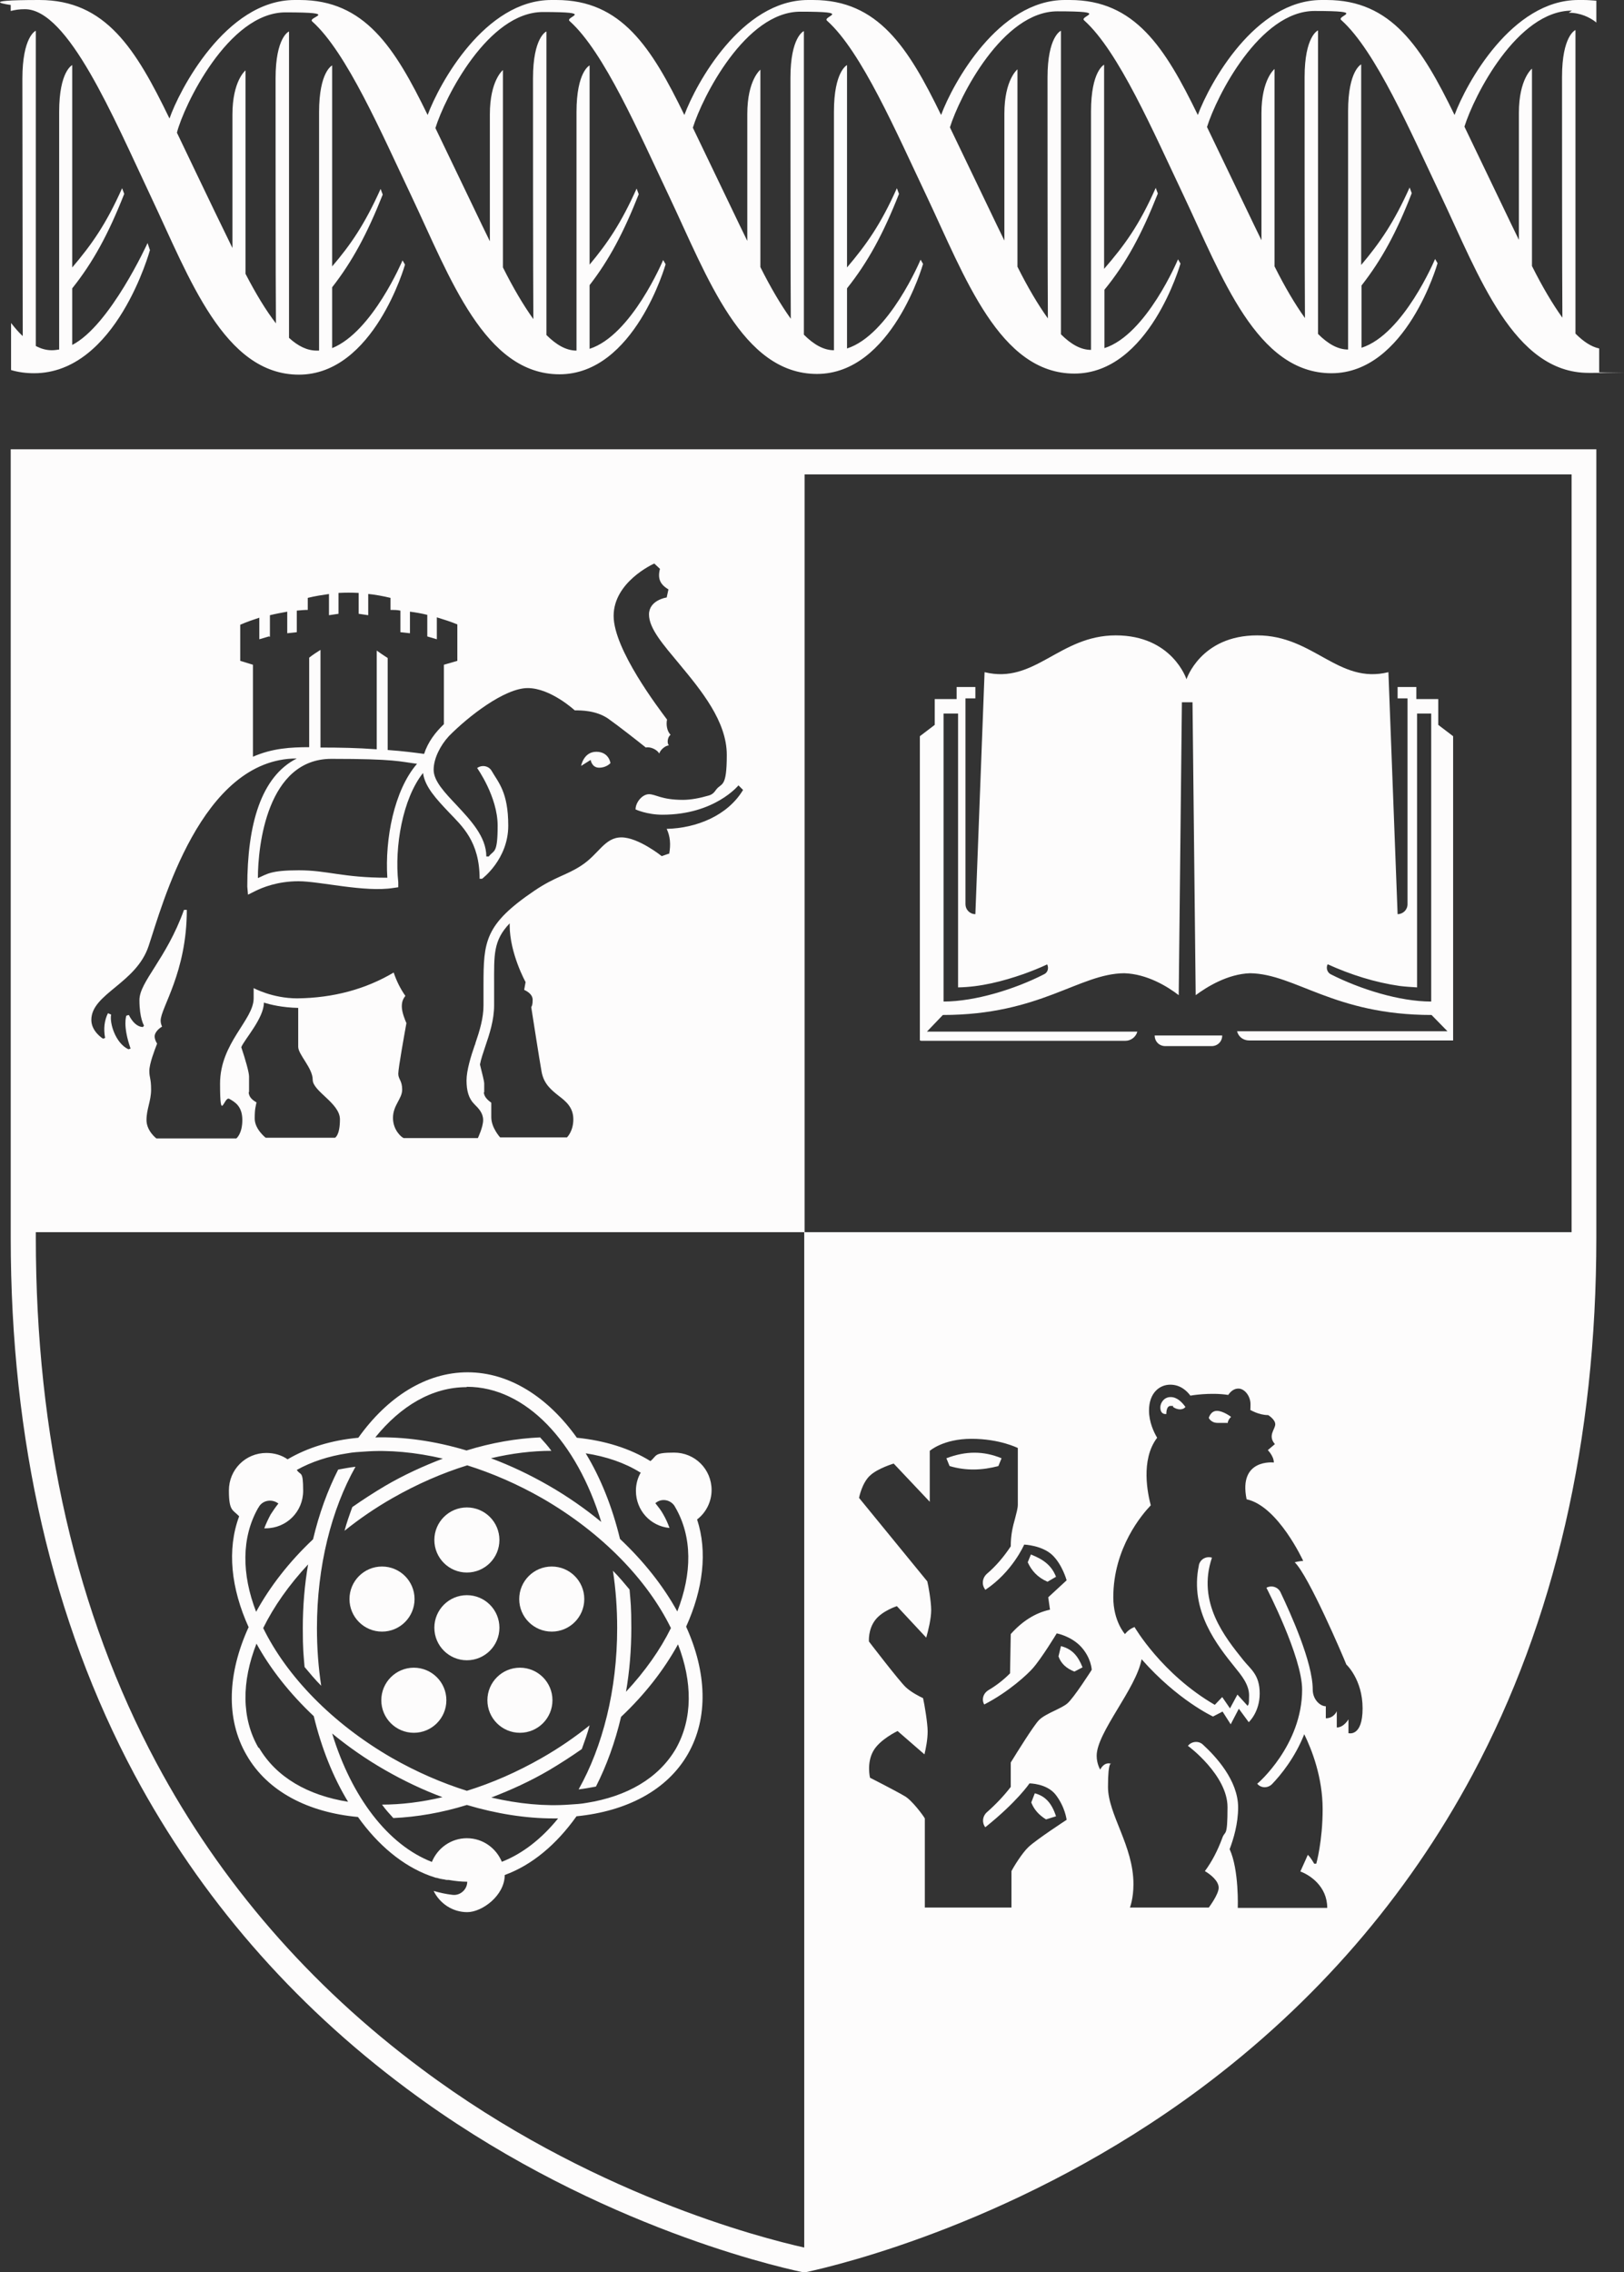 <svg version="1.1" viewBox="0 0 459.25 642.3" xmlns="http://www.w3.org/2000/svg">
 <rect x="0" y="0" width="459.25" height="642.3" fill="#333333" stroke="none"/>
 <defs>
  <style>.st0 {
        fill: #fdfcfc;
      }</style>
 </defs>
 <g id="NEGATIVE" transform="translate(-220.97 -224.1)">
  <path class="st0" d="m224 573.9c0 57.4 11.8 108.4 35 151.8 18.6 34.7 44.5 64.6 77 88.8 50.1 37.4 102.2 49.8 112.1 51.9h0.3 0.3c9.8-2.1 61.4-14.5 111.7-51.9 32.5-24.2 58.4-54.1 77-88.8 23.2-43.4 35-94.5 35-151.8v-222.8h-448.4zm275.6 99.6c7.7-5.1 11-12.8 11-12.8s5.1 0.2 8 3c2.8 2.7 4 7.1 4 7.1l-5.2 4.8 0.5 3.5c-4.2 0.9-7.9 3.3-11.1 6.9l-0.2 11.1c-1.8 1.8-3.8 3.4-6.2 4.8-1.4 0.9-1.9 2.6-1.1 4 7-3.6 12.3-8.6 13.7-10.2 2.5-2.8 6.8-9.9 6.8-9.9s4 0.7 6.9 3.8c2.9 3.2 3 6.5 3 6.5s-5.1 8-6.9 9.5c-0.8 0.7-2.1 1.3-3.5 2-1.7 0.8-3.7 1.8-4.6 2.8-1.5 1.6-6 8.8-7.9 11.9v6.9c-2 2.6-4.3 5-6.8 7.2-1.2 1.1-1.4 2.9-0.4 4.2 9-7.2 12.5-12.4 12.5-12.4s4.9 0 7.4 3.2c2.7 3.5 3.1 7.1 3.1 7.1s-8.6 5.6-10.8 7.7c-1.8 1.7-4.2 5.6-4.8 6.8v10.3h-24.5v-25.2c-0.5-0.9-3.7-5.2-5.7-6.3-2.7-1.6-9.8-5.2-9.8-5.2s-1-4.1 0.9-7.5c1.8-3.3 6.9-5.7 6.9-5.7l7.6 6.6c0.4-1.7 0.9-4.2 0.9-6.5s-0.9-7.7-1.3-9.4c-1.1-0.5-3.4-1.7-4.9-3.1-1.9-1.8-10.4-12.9-10.4-12.9s-0.3-3.4 1.8-6.1c2-2.6 6.1-3.9 6.1-3.9l8.3 8.9c0.6-2.1 1.4-5.4 1.4-7.8s-0.8-7-1.1-8.1l-19.3-23.6s0.8-4.3 3.2-6.4c2.2-2 6.6-3.3 6.6-3.3l10.2 10.8v-14.4s3.8-3.4 11.8-3.4 13.1 2.6 13.1 2.6v16c0 1.1-0.4 2.4-0.8 4-0.6 2.1-1.2 4.5-1.2 7.8-2 3-4.2 5.6-6.8 7.8-1.2 1.1-1.5 2.9-0.5 4.3zm60.4-6.9c-2.7 12.8 5.3 22.7 10.2 28.8 1.7 2.1 4 4.8 4 7.9s-0.2 2.4-0.4 3l-2.9-3.2-2.1 3.9-2.2-3.2-2.1 2.2c-15-8.7-22.7-22-22.7-22-1 0.4-1.9 1-2.7 2 0 0-3.3-3.6-3.3-10.4 0-14 8.2-23.5 10.6-26-0.8-3-3-12.8 1.8-19.1-0.9-1.5-2.3-4.4-2.3-7.7 0-5 3-7.3 6-7.3s4.8 1.9 5.7 3.1c0 0 5.5-1 10.7-0.2 0.3-0.4 1.2-1.8 2.9-1.8s3.4 2.1 3.4 4.4-0.1 1.6-0.1 1.6 2.4 1.5 5.1 1.5c0 0 2 1.2 2 2.6s-2.2 3.2-0.1 5.6l-2 1.7s1.7 1.7 1.7 3.5c0 0-10.1-1.2-7.7 10.4 8.9 1.9 16 17.4 16 17.4s-1.3 0.1-2.4 0.4c3.9 3.7 13.7 26.6 14.6 28.9 0 0 4.6 4.2 4.6 12.4s-4 7-4 7v-3.9s-1.3 2.3-3.3 2.3v-4.6s-0.8 2-3.1 2v-3.4c-1.6 0-3.7-1.9-3.7-4.7 0-7.8-6.3-21.6-9.1-27.5-0.7-1.5-2.5-2.1-4-1.3 0 0 10.1 19.5 10.1 28.8 0 15.7-12.5 26.5-12.7 26.6 1.1 1.3 3 1.3 4.2 0.1 2.5-2.6 6.5-7.5 9.1-14.1 2.1 4.3 5.2 12.1 5.2 21.2s-1.8 15.4-1.8 15.4h-0.6s-0.9-1.7-1.8-2.5c0 0-0.9 2.1-2.1 4.7 2.7 1 7.6 4.2 7.6 10.3h-25.3s0.4-10.7-2.3-16.6c1.1-2.9 2.4-7.2 2.4-11.8 0-7.7-6.4-14.5-10-17.8-1.2-1.1-3.2-0.9-4.2 0.4 0.1 0 11.2 8.3 11.2 17.3s-0.7 6.4-1.5 8.8c-1.3 3.5-2.9 6.6-4.9 9.3 1.7 1 3.9 2.8 3.9 4.7s-2.8 5.6-2.8 5.6h-22.3s1-2.5 1-6.6c0-10.9-7.2-19.7-7.2-27.5s1-6.5 1-6.5c-2.1-0.8-3.2 1.6-3.2 1.6s-1-1.6-1-3.9c0-6.6 11.2-19 12.7-27.3 10.2 11.6 20.2 16.2 20.2 16.2l2.7-1.4 2.3 3.6 2.3-4.4 2.8 3.8s3.1-2.8 3.1-8.1-2.5-6.8-4.6-9.4c-5.2-6.5-13.2-16.3-8.9-29-1.6-0.5-3.3 0.4-3.7 2.1zm105.3-94.2h-216.9v287c-12.1-2.7-61-15.2-108.2-50.5-31.7-23.6-56.9-52.7-75-86.5-22.7-42.4-34.1-92.3-34.1-148.5v-1.5h217.4v-214.2h216.9v214.2zm-255.2-107-2 0.7s-6.6-5.3-11.4-5.3-6.4 4.8-11.4 8c-4.1 2.7-7.3 3.1-13.1 7-14.2 9.6-14.5 14.4-14.5 26.8v5.7c0 3.6-1.1 7.2-2.3 10.7 0 0.2-0.1 0.4-0.2 0.6-1 2.9-2.3 7-2.3 9.9s0.6 5.1 2.2 6.7c1.2 1.2 2.5 2.5 2.5 4.5s-1.5 5.1-1.5 5.1h-21l-0.3-0.2c-0.1 0-2.7-1.9-2.7-5.5s2.6-5.4 2.6-8-1.1-2.9-1.1-4.5 1.8-11.5 2.3-14.3c-0.4-0.9-1.3-3.1-1.3-4.7s0.5-2.3 1-3c-1.4-2-2.5-4.2-3.3-6.6-7.9 4.7-17.1 7.2-27.3 7.3-7 0-12.3-2.9-12.3-2.9v2.9c0 6.1-9.5 12.6-9.5 24.1s1.1 3.5 2.6 4.3c1.6 0.9 3.7 2.1 3.7 6s-1.7 5.2-1.7 5.2h-22.6s-2.8-2.1-2.8-5.2 1.3-5.4 1.3-8.6-0.5-3.3-0.5-5.3 1.5-5.9 2.2-7.7c-0.3-0.5-0.7-1.2-0.7-2.1s1-2.1 2.1-2.7c-0.2-0.5-0.4-1-0.4-1.7 0-3.6 7.4-13.6 7.4-31.3h-0.8c-5 13.9-12.6 20.3-12.6 25.5s1.3 7.2 1.3 7.2l-0.3 0.4c-1.6 0-3-1.4-4-3.4l-0.7 0.2s-1.1 2.8 1.2 9.3l-0.6 0.2c-3.7-1.7-5.4-7.5-4.9-9.8l-0.9-0.4c-1 2-1.3 4.4-0.8 7l-0.6 0.2s-3.3-2-3.3-5.3c0-7.4 12.7-10.3 16.2-20.9 3.8-11.3 14.8-53 41.9-53-10.1 5.1-14 18.6-14 36.2l0.2 2.3 2-1c2-1 6.3-2.8 12.3-2.8s18.7 3.2 26.8 1.9l1.4-0.2v-1.4c-1.1-10 1.2-23.6 7-30.9 0.5 3.9 3.8 7.4 7.3 11.1 3.7 3.9 8.7 8.2 8.7 18.8h0.7s7.4-5.5 7.4-15-2.8-12.2-4.7-15.5c-0.8-1.4-2.7-1.8-4.1-0.8 0 0 5.8 8.1 5.8 16.3s-1.1 6.8-2.5 8.7h-0.7c0-5.6-4.5-10.3-8.4-14.5-3.3-3.5-6.5-6.8-6.5-10s1.9-6.9 4.3-9.5c5.5-5.6 15.8-13.6 22.3-13.6s13.3 6.3 13.3 6.3c1.8 0 6 0 9.4 2.3 3.1 2.2 8.2 6.2 10.7 8.2 1.3-0.3 3.2 0.6 3.8 1.7 0.3-1 1.6-2.2 2.7-2.3-0.6-0.8-0.3-2.4 0.5-3-1-1-1.3-2.8-1-4.3-2.3-3.1-15.1-19.8-15.1-29.3s11-14.6 11.5-14.8l1.6 1.5c-0.7 2.7 0 4.4 2.4 5.8l-0.5 2.3c-0.2 0-5 0.8-5 4.8s4.1 8.6 8.5 13.9c6.3 7.6 13.5 16.3 13.5 25.8s-1.5 7.8-3 9.8c-0.5 0.7-1 1.4-2.2 1.7-2.4 0.7-5 1.2-7.2 1.2-6.1 0-7.7-1.6-9.6-1.6s-3.8 2.3-3.8 4.3c0 0 3.2 1.5 7.6 1.5 14.8 0 21.5-8.3 21.5-8.3l1.3 1.3c-4.4 7.3-13.2 10.8-21.6 11 1 2.1 1.2 4.4 0.7 7.1zm-52.2 67.5v-2.6c0-0.5-0.5-2.5-1.2-5.3 0.3-1.6 0.9-3.3 1.5-5.1 1.2-3.5 2.5-7.5 2.5-11.6v-5.8c0-8.5-0.3-12.5 4.4-17.4v0.5c0 8 4.5 16.1 4.5 16.1l-0.4 2.2c1.1 0.5 2.4 1.4 2.4 2.8s-0.2 1.7-0.4 2.1c0.4 2.5 2.3 14.8 2.9 18.1 0.6 3.6 2.8 5.3 4.8 6.9 2.1 1.6 4.2 3.3 4.2 6.7s-1.8 5.1-1.8 5.1h-18.9s-2.5-2.7-2.5-5.7v-4.1c-0.8-0.6-2.1-1.6-2.1-3zm-66.5-0.1v-4.4c0-1.2-1-4.7-2.2-8.3 0.9-2.2 6.4-8.2 6.4-12.6 1.9 0.6 5.2 1.4 9.7 1.5v11c0 2.2 4.1 6 4.1 9.3s7.7 6.6 7.7 11.2-1.4 5.2-1.4 5.2h-19.6s-3.1-2.4-3.1-5.4 0.3-3.4 0.5-4.6c-0.9-0.5-2.2-1.4-2.2-2.9zm5.9-128.7v-6.1c1.6-0.4 3.3-0.7 4.9-1v6.1l2.7-0.3v-6.1c1.1-0.1 2.1-0.2 3.1-0.2v-3.4c2-0.5 4-0.8 6-1.1v6l2.7-0.4v-5.9c1.9-0.1 3.8-0.1 5.7 0v5.9l2.7 0.4v-6c2.1 0.2 4.2 0.6 6.3 1.1v3.4c0.9 0 1.9 0 2.8 0.2v6.1l2.7 0.3v-6.1c1.6 0.2 3.3 0.5 4.9 0.9v6.1l2.7 0.8v-6.2c1.9 0.6 3.9 1.2 5.8 2v10.3l-3.8 1.1v16.8c-2.4 2.3-4.5 5-5.6 8.4-2.3-0.3-5.9-0.8-10.3-1.1v-26c-1.1-0.7-2.1-1.4-3.1-2.1v27.9c-5.4-0.4-10.4-0.5-15.9-0.5v-27.6c-1.1 0.7-2.2 1.4-3.2 2.2v25.3c-5.2 0-10.4 0.3-15.9 2.7v-26l-3.6-1.1v-10.2c1.8-0.8 3.6-1.4 5.4-2v6.1l2.7-0.8zm33.1 68.1c-12.5 0-16.8-2.1-24.9-2.1s-9 1.1-11.6 2.2c0-9.1 2.6-33.7 20.8-33.7s19.4 0.8 24.2 1.4c-6.5 7.5-9.1 21.3-8.4 32.2z"/>
  <path class="st0" d="m550.5 519.8h13.1c1.7 0 3-1.3 3-3h-19.1c0 1.7 1.3 3 3 3z"/>
  <path class="st0" d="m481.5 518.3h57.7c1.6 0 3-1.1 3.4-2.6h-59.5s4.5-4.7 4.5-4.7c27.6 0 38.5-11.7 51.3-11.8 6.5 0.2 12.3 3.8 15.4 6.2l0.9-82.8h3l0.9 82.8c3.1-2.3 9-6 15.4-6.2 12.8 0.2 23.7 11.8 51.3 11.8l4.5 4.6h-59.5c0.4 1.6 1.8 2.6 3.4 2.6h57.7v-86l-4.2-3.2v-7.3h-6.2v-3.4h-5.3v3.2h2.8v58.2c0 1.6-1.3 2.8-2.8 2.8l-2.6-68.4c-14.2 3.5-21.1-10.4-37.1-10.4s-20 12.4-20 12.4-4-12.4-20-12.4-22.9 13.9-37.1 10.4l-2.6 68.4c-1.6 0-2.8-1.3-2.8-2.8v-58.2h2.8v-3.2h-5.3v3.4h-6.2v7.3l-4.2 3.2v86zm115-21.6c6.4 2.9 13.3 5.1 20.3 6.1 1.6 0.2 3.3 0.3 4.9 0.4v-77.4h4v81.4c-9 0-20.1-3.5-28.4-7.7-1-0.5-1.4-1.8-0.9-2.8zm-108.6-70.9h4v77.4c6.3-0.1 12.6-1.7 18.6-3.8 2.2-0.8 4.5-1.7 6.6-2.7 0.5 1 0.2 2.3-0.9 2.8-8.2 4.2-19.5 7.7-28.4 7.7v-81.4z"/>
  <circle class="st0" cx="353" cy="684.2" r="9.2"/>
  <circle class="st0" cx="338" cy="704.7" r="9.2"/>
  <circle class="st0" cx="353" cy="659.4" r="9.2"/>
  <circle class="st0" cx="329" cy="676.1" r="9.2"/>
  <path class="st0" d="m291.2 684.2c-5.8 12.8-6.5 25.7-0.5 36 5.9 10.3 17.4 16.2 31.5 17.5 5.7 8 12.7 13.8 20.3 16.6l1.8 0.6h0.2c0.6 0.2 1.1 0.3 1.7 0.4 0.4 0 0.8 0.2 1.2 0.2h0.5c1.7 0.3 3.5 0.5 5.2 0.5 0 2.2-2 4-4.2 3.7-1.8-0.2-3.6-0.6-5.3-1.1 1.7 3.5 5.3 6 9.5 6s10.6-4.7 10.6-10.5c7.7-2.8 14.6-8.6 20.3-16.6 14.1-1.4 25.6-7.3 31.5-17.6s5.3-23.2-0.5-36c4.8-10.6 6.1-21.2 3.1-30.3 2.5-1.9 4.1-5 4.1-8.3 0-5.9-4.7-10.6-10.6-10.6s-4.8 0.9-6.7 2.4c-5.8-3.6-12.9-5.8-20.8-6.6-8.2-11.5-19.1-18.5-30.9-18.5s-22.7 7-30.9 18.5c-7.6 0.7-14.4 2.8-20 6.1-1.7-1.2-3.8-1.8-6-1.8-5.9 0-10.6 4.7-10.6 10.6s1.1 5.4 2.9 7.3c-3.5 9.4-2.3 20.4 2.7 31.4zm2.9 34c-4.9-8.4-4.8-18.8-0.6-29.5 3.9 7.1 9.4 14.1 16.2 20.5 2.2 9.1 5.5 17.3 9.7 24.2-11.3-1.8-20.3-6.9-25.2-15.3zm68.8 32.2c-1.6-3.9-5.4-6.7-9.9-6.7s-8.3 2.8-9.9 6.7c-12.4-4.8-22.7-18.3-28.2-36.3 4.5 3.7 9.5 7.2 14.9 10.3s10.9 5.7 16.3 7.7c-5.9 1.4-11.7 2.1-17.1 2.1 1 1.4 2.1 2.6 3.2 3.8 6.7-0.3 13.7-1.5 20.8-3.7 8.4 2.5 16.7 3.8 24.4 3.8h1.4c-4.7 5.8-10.1 10-16 12.3zm39.3-110.1c-0.9 1.5-1.4 3.3-1.4 5.2 0 5.5 4.1 10 9.5 10.5-0.5-1.4-1.1-2.7-1.8-3.9-0.6-1.1-1.4-2.1-2.2-3.1 1.6-1.4 4-1.1 5.3 0.6 0.1 0.2 0.2 0.3 0.3 0.5 4.9 8.4 4.8 18.8 0.6 29.5-3.9-7.1-9.4-14.1-16.2-20.5-2.2-9.1-5.5-17.3-9.7-24.2 5.8 0.9 11.1 2.7 15.4 5.4zm-49.2-24.2c16.7 0 31.1 15.6 38 38.2-4.5-3.7-9.5-7.2-14.9-10.3s-10.9-5.7-16.3-7.7c5.9-1.4 11.7-2.1 17.1-2.1-1-1.4-2.1-2.6-3.2-3.8-6.7 0.3-13.7 1.5-20.8 3.7-9-2.7-17.7-3.9-25.8-3.7 7.2-8.9 16.1-14.2 25.8-14.2zm-58.9 34.1c0.1-0.2 0.2-0.4 0.3-0.5 1.2-1.6 3.6-1.9 5.3-0.6-0.8 1-1.5 2-2.2 3.1-0.7 1.3-1.3 2.6-1.8 3.9h0.4c5.9 0 10.6-4.7 10.6-10.6s-0.7-4.2-1.8-5.9c4.1-2.3 9-3.9 14.3-4.7 1.6-0.3 3.3-0.4 5-0.5 6.8-0.5 14.3 0.2 22 2-5.5 2.1-11 4.6-16.3 7.7-3.2 1.9-6.3 3.9-9.3 6-0.8 2.2-1.6 4.4-2.2 6.7 4.1-3.3 8.6-6.4 13.5-9.2 7-4 14.1-7.1 21.2-9.3 7 2.2 14.2 5.3 21.2 9.3 17 9.8 29.8 23.2 36.4 36.7-3 6.1-7.3 12.2-12.7 18 1-5.8 1.5-11.8 1.5-18s-0.2-7.3-0.5-10.9c-1.5-1.8-3-3.6-4.7-5.3 0.8 5.2 1.2 10.6 1.2 16.2 0 17.5-4.1 33.5-10.9 45.6 1.7-0.2 3.3-0.5 4.9-0.8 3-5.9 5.4-12.5 7.1-19.7 6.8-6.4 12.2-13.4 16.1-20.5 4.1 10.6 4.2 21-0.6 29.5-4.9 8.4-13.9 13.5-25.2 15.3-1.6 0.3-3.3 0.4-5 0.5-6.8 0.5-14.3-0.2-22-2 5.5-2.1 11-4.6 16.3-7.7 3.2-1.9 6.3-3.9 9.3-6 0.8-2.2 1.6-4.4 2.2-6.7-4.1 3.3-8.6 6.4-13.5 9.2-7 4-14.1 7.1-21.2 9.3-7-2.2-14.2-5.3-21.2-9.3-17-9.8-29.8-23.2-36.4-36.7 3-6.1 7.3-12.2 12.7-18-1 5.8-1.5 11.8-1.5 18s0.2 7.4 0.5 11c1.5 1.8 3 3.6 4.7 5.3-0.8-5.2-1.2-10.7-1.2-16.3 0-17.5 4.1-33.5 10.9-45.6-1.7 0.2-3.3 0.5-4.9 0.8-3 5.9-5.4 12.5-7.1 19.7-6.8 6.4-12.2 13.4-16.1 20.5-4.1-10.6-4.2-21 0.6-29.4z"/>
  <circle class="st0" cx="368" cy="704.7" r="9.2"/>
  <circle class="st0" cx="377" cy="676.1" r="9.2"/>
  <path class="st0" d="m516.7 738.4 2.9-0.9c-1.2-3.7-3-5.7-6-6.5l-1 2.6c0.8 2 2.1 3.5 4.2 4.8z"/>
  <path class="st0" d="m517.2 671.2 2.4-1.4c-1.3-3.3-3.6-4.9-7.1-6.3l-0.9 2.2c1.1 2.4 2.8 4.3 5.6 5.5z"/>
  <path class="st0" d="m504.2 636.3c-5.1-2.1-10.1-2.1-15.6 0l0.9 2.2c4.7 1.4 9.3 1.2 13.8 0z"/>
  <path class="st0" d="m389.6 436.6c-3.6 0-4.3 4-4.3 4l2.7-1.7s0.3 2.2 2.4 2.2 3.2-1.3 3.2-1.3-0.4-3.2-4-3.2z"/>
  <path class="st0" d="m524.8 696.6 2.3-1.2c-1.3-3.3-3-5.2-6.1-6l-0.7 2.9c0.7 2 2.2 3.4 4.5 4.3z"/>
  <path class="st0" d="m552 619c-1.9 0-2.9 1.7-2.9 2.9s0.5 2 1.7 1.9c0 0-0.1-2.3 1.2-2.3s0.5 0.1 0.7 0.3c1.1 0.8 2.7 1 3.5 0-1-1.4-2.4-2.8-4.2-2.8z"/>
  <path class="st0" d="m568.1 626.4c0.2-0.8 0.4-1.2 1-1.8 0 0-2.2-1.7-4-1.7s-2.3 2-2.3 2 0.6 1.4 2.5 1.4h2.7z"/>
  <path class="st0" d="m263.4 294.9-0.7-2.1s-10.6 23.3-21.3 28.8v-16c5.9-7.4 10.2-15.3 14.7-26.7l-0.6-1.6c-4.6 10.3-8.6 15.9-14.1 22.4v-57.2s-3.7 1.7-3.7 13.2v67.2c-0.7 0.1-1.4 0.2-2.1 0.2-1.5 0-3-0.4-4.5-1.2v-89.1c-0.1 0-3.8 1.7-3.8 13.6s0.1 66 0.1 72.7c-1.1-1-2.2-2.3-3.3-3.7v13.3c2 0.6 4.2 0.9 6.5 0.9 23.3 0 32.8-34.9 32.8-34.9z"/>
  <path class="st0" d="m664.6 227.7c3.3 0 5.9 1.3 7.6 2.6l0.2 0.2v-6.2c-1.2-0.1-2.5-0.2-3.7-0.2h-1.4c-18.8 0-31.7 23.6-35 32.5-9.3-19.1-17.8-32.5-36.2-32.5h-1.4c-18.8 0-31.7 23.6-35 32.5-9.3-19.1-17.8-32.5-36.2-32.5h-1.4c-18.8 0-31.7 23.6-35 32.5-9.3-19.1-17.8-32.5-36.2-32.5h-1.4c-18.8 0-31.7 23.6-35 32.5-9.3-19.1-17.8-32.5-36.2-32.5h-1.4c-18.8 0-31.7 23.6-35 32.5-9.3-19.1-17.8-32.5-36.2-32.5h-1.4c-19.6 0-32.8 25.9-35.4 33.5-9.5-19.6-18-33.5-36.8-33.5s-8.1 1.4-8.1 1.4v1.7c1.2-0.3 2.4-0.5 4-0.5 12.2 0 24.9 30.2 35.7 53.1 10.8 22.8 20.6 50.2 41.8 50.2s30-31.1 30-31.1l-0.7-1.2s-8.5 20.2-19.9 24.8v-17.2c5.7-7.3 9.9-15.1 14.3-26.2l-0.6-1.6c-4.5 10-8.4 15.7-13.7 21.9v-56.8s-3.7 1.7-3.7 13.2v67.4h-0.7c-2.7 0-5.3-1.3-7.8-3.6v-86.6c-0.1 0-3.8 1.7-3.8 13.2s0 58.7 0.1 69.3c-2.8-3.6-5.7-8.4-8.6-14v-57.5s-3.7 2.9-3.7 12.5v37.7c-3.1-6.3-6.5-13.4-10.1-20.9-1.9-4-3.8-7.9-5.6-11.7 1.9-7.5 14.5-34 30.7-34s5.9 1.3 7.6 2.6c9.7 8.7 19.5 31.4 28.1 49.5 10.8 22.8 20.6 50.2 41.8 50.2s30-31.1 30-31.1l-0.7-1.2s-8.9 21.3-20.8 25.1v-18c5.5-7.1 9.6-14.8 13.9-25.7l-0.6-1.6c-4.4 9.8-8.2 15.4-13.3 21.5v-56.3s-3.7 1.7-3.7 13.2v67.4c-2.9 0-5.7-1.6-8.5-4.4v-85.8c-0.1 0-3.8 1.7-3.8 13.2s0 55.3 0.1 68.1c-2.8-3.9-5.7-8.8-8.6-14.6v-55.8s-3.7 2.9-3.7 12.5v35.9c-2.9-5.9-5.9-12.3-9.2-19.1-2.1-4.4-4.2-8.7-6.2-12.9 2.7-8.7 14.9-32.8 30.4-32.8s5.9 1.3 7.6 2.6c9.7 8.7 19.5 31.4 28.1 49.5 10.8 22.8 20.6 50.2 41.8 50.2s30-31.1 30-31.1l-0.7-1.2s-8.9 21.3-20.8 25.1v-17c5.9-7.4 10.2-15.3 14.7-26.7l-0.6-1.6c-4.6 10.3-8.6 15.9-14.1 22.4v-57.2s-3.7 1.7-3.7 13.2v67.4c-2.9 0-5.7-1.6-8.5-4.4v-85.8c-0.1 0-3.8 1.7-3.8 13.2s0 55.3 0.1 68.1c-2.8-3.9-5.7-8.8-8.6-14.6v-55.8s-3.7 2.9-3.7 12.5v35.9c-2.9-5.9-5.9-12.3-9.2-19.1-2.1-4.4-4.2-8.7-6.2-12.9 2.7-8.7 14.9-32.8 30.4-32.8s5.9 1.3 7.6 2.6c9.7 8.7 19.5 31.4 28.1 49.5 10.8 22.8 20.6 50.2 41.8 50.2s30-31.1 30-31.1l-0.7-1.2s-8.9 21.3-20.8 25.1v-16.5c6.2-7.6 10.5-15.6 15.1-27.2l-0.6-1.6c-4.7 10.6-8.8 16.2-14.6 22.9v-57.7s-3.7 1.7-3.7 13.2v67.4c-2.9 0-5.7-1.6-8.5-4.4v-85.8c-0.1 0-3.8 1.7-3.8 13.2s0 55.3 0.1 68.1c-2.8-3.9-5.7-8.8-8.6-14.6v-55.8s-3.7 2.9-3.7 12.5v35.9c-2.9-5.9-5.9-12.3-9.2-19.1-2.1-4.4-4.2-8.7-6.2-12.9 2.7-8.7 14.9-32.8 30.4-32.8s5.9 1.3 7.6 2.6c9.7 8.7 19.5 31.4 28.1 49.5 10.8 22.8 20.6 50.2 41.8 50.2s30-31.1 30-31.1l-0.7-1.2s-8.9 21.3-20.8 25.1v-17.6c5.7-7.3 9.9-15 14.2-26.1l-0.6-1.6c-4.5 10-8.4 15.6-13.7 21.9v-56.7s-3.7 1.7-3.7 13.2v67.4c-2.9 0-5.7-1.6-8.5-4.4v-85.8c-0.1 0-3.8 1.7-3.8 13.2s0 55.3 0.1 68.1c-2.8-3.9-5.7-8.8-8.6-14.6v-55.8s-3.7 2.9-3.7 12.5v35.9c-2.9-5.9-5.9-12.3-9.2-19.1-2.1-4.4-4.2-8.7-6.2-12.9 2.7-8.7 14.9-32.8 30.4-32.8s5.9 1.3 7.6 2.6c9.7 8.7 19.5 31.4 28.1 49.5 10.8 22.8 20.6 50.2 41.8 50.2s2 0 3-0.2v-6.7c-2.3-0.5-4.5-2-6.7-4.2v-85.8c-0.1 0-3.8 1.7-3.8 13.2s0 55.3 0.1 68.1c-2.8-3.9-5.7-8.8-8.6-14.6v-55.8s-3.7 2.9-3.7 12.5v35.9c-2.9-5.9-5.9-12.3-9.2-19.1-2.1-4.4-4.2-8.7-6.2-12.9 2.7-8.7 14.9-32.8 30.4-32.8z"/>
 </g>
</svg>
